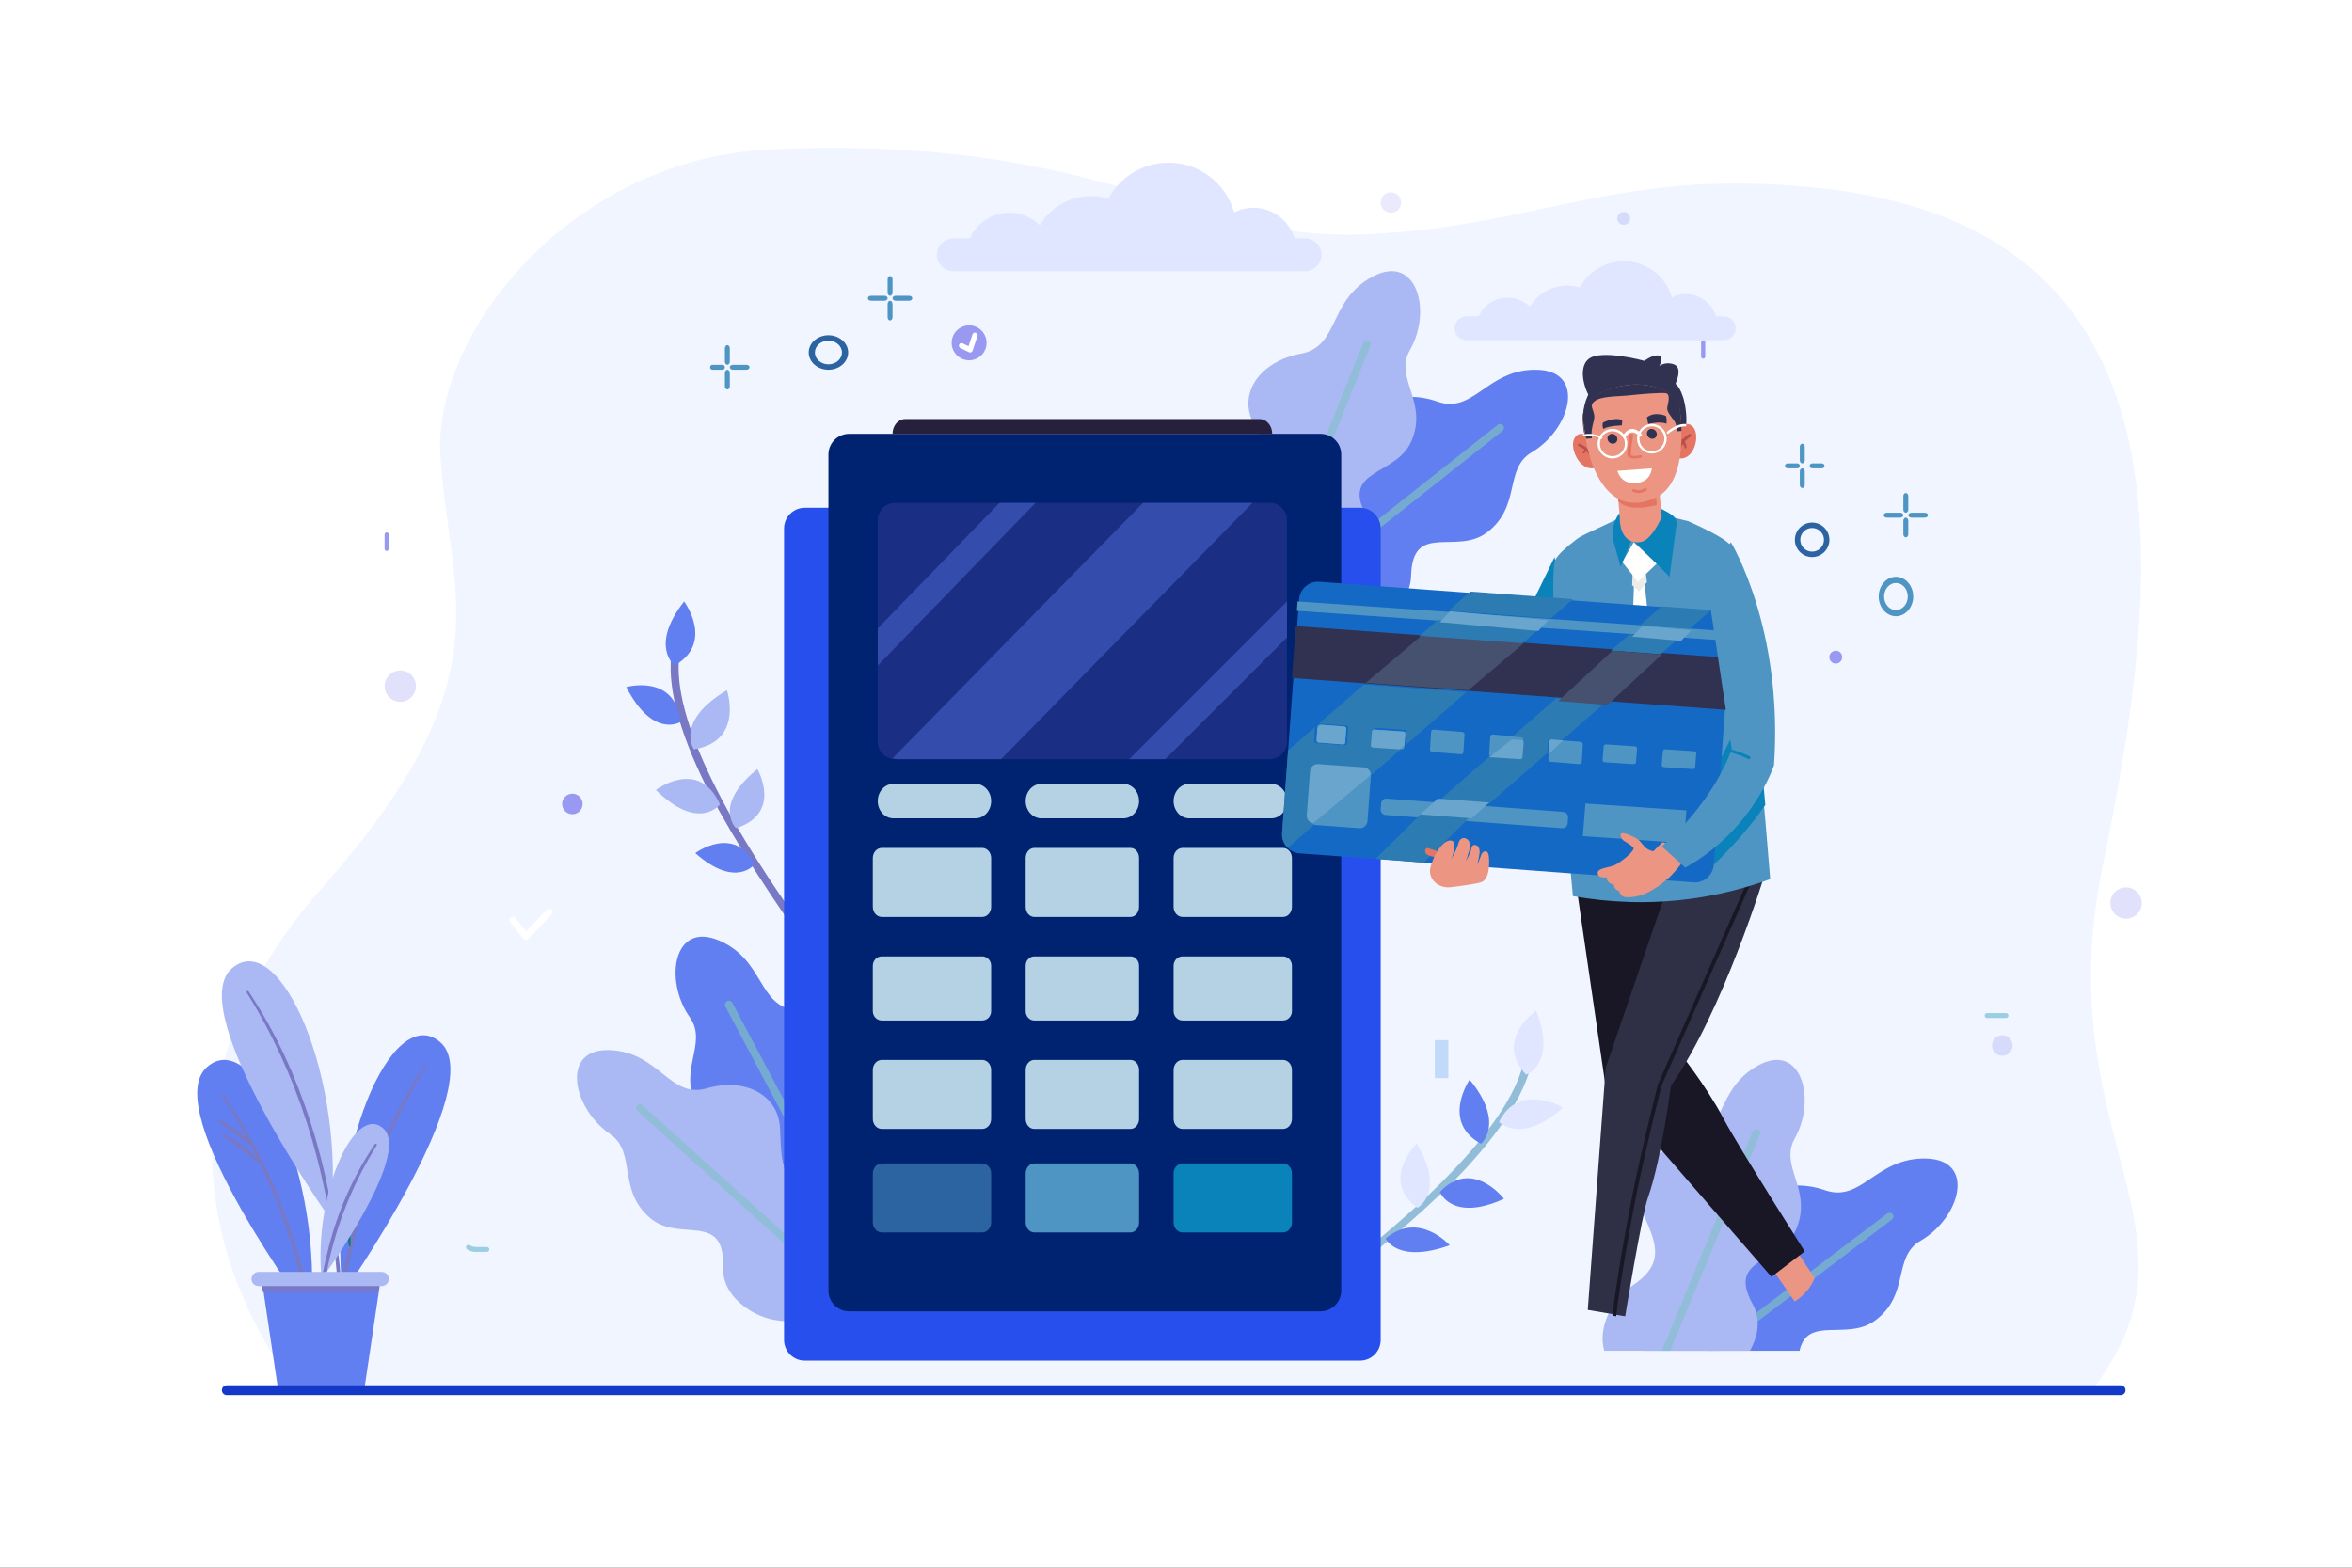 <svg width="477" height="318" viewBox="0 0 477 318" fill="none" xmlns="http://www.w3.org/2000/svg">
<rect x="0" y="0" width="477" height="318" fill="#333333" stroke="none"/>
<g clip-path="url(#clip0)">
<path d="M477 0H0V318H477V0Z" fill="white"/>
<path opacity="0.2" d="M60.043 281.443C60.043 281.443 18.392 232.903 65.316 180.077C103.132 137.465 91.061 121.025 89.312 92.309C87.836 68.007 115.388 32.067 156.645 30.274C224.252 27.335 241.062 49.061 276.957 47.522C312.853 45.983 329.084 33.403 370.774 38.364C448.143 47.554 437.687 120.878 426.436 175.682C415.186 230.486 449.04 249.204 424.662 281.481" fill="#B5D0FF"/>
<path d="M62.982 267.003C62.982 267.003 32.199 225.415 41.886 216.537C51.572 207.658 65.634 238.937 62.982 267.003Z" fill="#617FF1"/>
<path d="M45.038 222.343C50.541 230.785 54.949 239.891 58.159 249.443C59.558 253.598 60.751 257.808 61.739 262.074C62.661 266.081 63.266 270.138 64.099 274.158C64.111 274.203 64.139 274.242 64.177 274.268C64.216 274.293 64.263 274.304 64.309 274.298C64.355 274.292 64.397 274.269 64.428 274.234C64.458 274.199 64.475 274.153 64.474 274.107C63.838 265.642 61.485 257.018 58.75 249.004C55.601 239.45 51.115 230.391 45.426 222.095C45.261 221.866 44.879 222.095 45.038 222.324V222.343Z" fill="#7878C4"/>
<path d="M44.096 227.356C46.697 229.201 49.184 231.306 51.797 233.08C51.963 233.188 52.115 232.953 52.001 232.82C49.831 230.404 47.211 228.436 44.286 227.026C44.242 227 44.19 226.993 44.141 227.007C44.093 227.02 44.051 227.052 44.026 227.095C44 227.139 43.993 227.191 44.007 227.24C44.02 227.289 44.052 227.331 44.096 227.356Z" fill="#7878C4"/>
<path d="M45.121 230.356C47.722 232.201 50.209 234.299 52.823 236.08C52.988 236.195 53.141 235.959 53.026 235.819C50.848 233.403 48.219 231.434 45.286 230.026C45.242 230 45.19 229.993 45.141 230.007C45.093 230.02 45.051 230.052 45.026 230.096C45 230.139 44.993 230.191 45.007 230.24C45.02 230.289 45.052 230.331 45.096 230.356H45.121Z" fill="#7878C4"/>
<path d="M69.54 262.445C69.54 262.445 99.216 220.069 89.326 211.444C79.436 202.82 66.15 234.468 69.54 262.445Z" fill="#617FF1"/>
<path d="M86.024 216.08C80.177 225.118 75.714 234.979 72.783 245.336C70.296 253.865 68.299 263.017 68 271.927C68 272.137 68.343 272.194 68.375 271.978C69.011 267.761 69.456 263.526 70.22 259.328C71.05 254.762 72.111 250.24 73.4 245.781C76.388 235.421 80.765 225.513 86.412 216.328C86.565 216.08 86.183 215.864 86.024 216.105V216.08Z" fill="#7878C4"/>
<path d="M70.088 242.191C69.854 245.725 70.087 249.275 70.782 252.748C70.793 252.787 70.817 252.82 70.85 252.841C70.883 252.863 70.924 252.872 70.963 252.867C71.002 252.861 71.039 252.842 71.065 252.812C71.091 252.782 71.106 252.744 71.106 252.704C71.107 251.053 71.022 249.404 70.852 247.762C70.731 245.911 70.667 244.042 70.47 242.191C70.47 242.14 70.45 242.092 70.414 242.056C70.378 242.02 70.33 242 70.279 242C70.228 242 70.18 242.02 70.144 242.056C70.108 242.092 70.088 242.14 70.088 242.191Z" fill="#0E7C74"/>
<path d="M67.016 247.334C67.016 247.334 37.124 205.098 47.001 196.454C56.879 187.811 70.279 219.344 67.016 247.334Z" fill="#AAB9F4"/>
<path d="M50.035 201.327C60.396 217.92 66.158 236.892 68.123 256.29C68.517 260.182 68.689 264.081 68.982 267.986C68.99 268.031 69.014 268.072 69.049 268.102C69.085 268.131 69.13 268.148 69.176 268.148C69.222 268.148 69.267 268.131 69.302 268.102C69.338 268.072 69.362 268.031 69.37 267.986C69.548 260.487 68.594 252.849 67.322 245.478C65.717 235.866 62.996 226.474 59.213 217.494C56.781 211.775 53.837 206.287 50.417 201.098C50.264 200.862 49.883 201.098 50.035 201.327Z" fill="#7878C4"/>
<path d="M65.234 259.482C65.234 259.482 83.614 234.22 77.738 228.91C71.861 223.599 63.491 242.552 65.234 259.482Z" fill="#AAB9F4"/>
<path d="M76.023 232.069C71.503 238.775 68.238 246.247 66.388 254.12C64.957 259.933 63.78 266.324 64.035 272.341C64.043 272.386 64.067 272.427 64.102 272.457C64.138 272.487 64.183 272.503 64.229 272.503C64.275 272.503 64.32 272.487 64.355 272.457C64.391 272.427 64.415 272.386 64.423 272.341C65.16 266.267 65.593 260.257 67.075 254.31C68.994 246.532 72.146 239.112 76.411 232.33C76.564 232.082 76.182 231.866 76.023 232.101V232.069Z" fill="#7878C4"/>
<path d="M77.282 259L77.136 259.967L76.831 262.021L73.899 281.724H56.383L53.445 262.021L53.14 259.967L53 259H77.282Z" fill="#617FF1"/>
<path d="M76.996 260L76.691 262.054H53.305L53 260H76.996Z" fill="#7878C4"/>
<path d="M77.388 260.875H52.425C52.048 260.87 51.689 260.718 51.423 260.452C51.157 260.186 51.005 259.826 51 259.45C51 259.066 51.153 258.697 51.425 258.425C51.697 258.153 52.066 258 52.45 258H77.413C77.798 258 78.166 258.153 78.438 258.425C78.71 258.697 78.863 259.066 78.863 259.45C78.861 259.641 78.82 259.829 78.745 260.004C78.669 260.179 78.559 260.338 78.422 260.47C78.285 260.602 78.123 260.706 77.945 260.776C77.768 260.845 77.578 260.879 77.388 260.875Z" fill="#AAB9F4"/>
<path d="M46 282H430.068" stroke="#1438C7" stroke-width="2" stroke-linecap="round" stroke-linejoin="round"/>
<path d="M124 217.108C124.364 217.335 124.749 217.524 125.151 217.674C126.012 218.006 126.932 218.157 127.854 218.119C128.347 218.096 128.837 218.026 129.317 217.909C129.739 217.813 130.153 217.688 130.557 217.534C130.96 217.385 131.351 217.206 131.727 217C131.4 217.287 131.039 217.533 130.653 217.731C130.246 217.943 129.82 218.116 129.381 218.247C128.884 218.393 128.371 218.48 127.854 218.507C127.33 218.529 126.806 218.477 126.296 218.355C125.855 218.244 125.428 218.081 125.024 217.871C124.646 217.67 124.301 217.412 124 217.108Z" fill="#EAA18B"/>
<path d="M95 253C95.425 253.291 95.928 253.446 96.444 253.445H98.727" stroke="#9ACEE2" stroke-miterlimit="10" stroke-linecap="round"/>
<path d="M349 118H352.816" stroke="#9ACEE2" stroke-miterlimit="10" stroke-linecap="round"/>
<path d="M406.816 206H403" stroke="#9ACEE2" stroke-miterlimit="10" stroke-linecap="round"/>
<path opacity="0.5" d="M293.735 211H291V218.689H293.735V211Z" fill="#94C1F7"/>
<path d="M104 186.647L106.665 189.961L111.397 185" stroke="white" stroke-width="1.38" stroke-linecap="round" stroke-linejoin="round"/>
<path d="M191.055 255.083C191.146 255.778 191.029 256.484 190.718 257.113C190.408 257.741 189.918 258.263 189.311 258.613C188.704 258.963 188.006 259.125 187.307 259.078C186.608 259.031 185.938 258.779 185.383 258.351C184.827 257.924 184.411 257.341 184.186 256.678C183.962 256.014 183.94 255.298 184.122 254.621C184.304 253.945 184.683 253.337 185.211 252.876C185.739 252.415 186.391 252.12 187.086 252.03C187.547 251.97 188.016 252 188.465 252.121C188.914 252.242 189.335 252.45 189.704 252.733C190.073 253.017 190.382 253.37 190.614 253.774C190.845 254.177 190.995 254.622 191.055 255.083Z" fill="#9999F1"/>
<path d="M186 255.571L187.558 256.735L189.085 254" stroke="white" stroke-width="1.06" stroke-linecap="round" stroke-linejoin="round"/>
<path d="M199.907 68.437C200.127 69.103 200.143 69.82 199.955 70.495C199.767 71.171 199.382 71.776 198.849 72.233C198.317 72.689 197.661 72.978 196.964 73.061C196.268 73.145 195.562 73.02 194.937 72.702C194.311 72.384 193.794 71.887 193.452 71.275C193.109 70.663 192.956 69.963 193.011 69.263C193.067 68.564 193.329 67.897 193.764 67.347C194.199 66.796 194.788 66.388 195.455 66.172C196.346 65.884 197.315 65.96 198.15 66.384C198.984 66.809 199.616 67.547 199.907 68.437Z" fill="#9999F1"/>
<path d="M195 70.118L196.743 70.97L197.728 68" stroke="white" stroke-width="1.06" stroke-linecap="round" stroke-linejoin="round"/>
<path d="M373.607 133.272C373.614 133.532 373.542 133.787 373.403 134.005C373.264 134.224 373.062 134.396 372.825 134.499C372.587 134.603 372.324 134.633 372.069 134.587C371.814 134.54 371.579 134.418 371.393 134.237C371.208 134.056 371.08 133.824 371.027 133.57C370.975 133.317 370.998 133.053 371.096 132.813C371.194 132.573 371.361 132.367 371.576 132.223C371.791 132.078 372.044 132 372.303 132C372.473 131.996 372.642 132.026 372.8 132.088C372.958 132.15 373.102 132.243 373.223 132.362C373.345 132.48 373.442 132.622 373.507 132.778C373.573 132.935 373.607 133.103 373.607 133.272Z" fill="#9999F1"/>
<path opacity="0.3" d="M330.607 44.272C330.614 44.533 330.542 44.789 330.401 45.008C330.26 45.228 330.057 45.4 329.817 45.502C329.578 45.605 329.313 45.633 329.057 45.584C328.801 45.535 328.566 45.41 328.382 45.226C328.198 45.041 328.073 44.806 328.024 44.55C327.974 44.295 328.003 44.03 328.105 43.79C328.208 43.551 328.38 43.348 328.599 43.207C328.818 43.066 329.075 42.994 329.335 43C329.673 43 329.996 43.134 330.235 43.373C330.473 43.611 330.607 43.935 330.607 44.272Z" fill="#9999F1"/>
<path d="M118.159 163.08C118.159 163.491 118.037 163.893 117.809 164.235C117.58 164.577 117.256 164.844 116.876 165.001C116.496 165.159 116.077 165.2 115.674 165.119C115.271 165.039 114.9 164.841 114.609 164.55C114.318 164.259 114.12 163.889 114.04 163.485C113.96 163.082 114.001 162.664 114.158 162.284C114.316 161.904 114.582 161.579 114.924 161.351C115.266 161.122 115.668 161 116.08 161C116.353 160.999 116.624 161.052 116.877 161.157C117.129 161.261 117.359 161.414 117.552 161.607C117.745 161.801 117.899 162.03 118.003 162.283C118.107 162.536 118.16 162.806 118.159 163.08Z" fill="#9999F1"/>
<path opacity="0.3" d="M434.36 183.18C434.36 183.809 434.174 184.424 433.824 184.947C433.475 185.47 432.978 185.877 432.397 186.118C431.816 186.359 431.176 186.422 430.56 186.299C429.943 186.176 429.376 185.873 428.931 185.429C428.487 184.984 428.184 184.417 428.061 183.8C427.938 183.184 428.001 182.544 428.242 181.963C428.483 181.382 428.89 180.885 429.413 180.536C429.936 180.187 430.551 180 431.18 180C432.023 180 432.832 180.335 433.429 180.931C434.025 181.528 434.36 182.337 434.36 183.18Z" fill="#9999F1"/>
<path opacity="0.3" d="M84.36 139.18C84.36 139.809 84.174 140.424 83.824 140.947C83.475 141.47 82.978 141.877 82.397 142.118C81.816 142.359 81.177 142.422 80.56 142.299C79.943 142.176 79.376 141.873 78.931 141.429C78.487 140.984 78.184 140.417 78.061 139.8C77.938 139.184 78.001 138.544 78.242 137.963C78.483 137.382 78.89 136.885 79.413 136.536C79.936 136.187 80.551 136 81.18 136C82.023 136 82.832 136.335 83.429 136.931C84.025 137.528 84.36 138.337 84.36 139.18Z" fill="#9999F1"/>
<path opacity="0.3" d="M408.159 212.073C408.161 212.485 408.04 212.888 407.812 213.231C407.584 213.573 407.26 213.841 406.88 213.999C406.5 214.158 406.082 214.2 405.678 214.12C405.274 214.041 404.903 213.843 404.611 213.553C404.32 213.262 404.121 212.891 404.04 212.488C403.96 212.084 404 211.666 404.158 211.285C404.315 210.905 404.581 210.58 404.924 210.351C405.266 210.122 405.668 210 406.08 210C406.353 209.999 406.623 210.052 406.875 210.156C407.127 210.26 407.357 210.412 407.55 210.605C407.743 210.798 407.896 211.026 408.001 211.278C408.106 211.53 408.159 211.801 408.159 212.073Z" fill="#9999F1"/>
<path opacity="0.3" d="M245.159 51.048C245.166 51.461 245.049 51.867 244.823 52.213C244.598 52.56 244.275 52.831 243.895 52.993C243.515 53.155 243.095 53.2 242.689 53.122C242.283 53.045 241.91 52.848 241.616 52.557C241.322 52.266 241.122 51.895 241.041 51.489C240.959 51.084 241 50.664 241.159 50.282C241.317 49.901 241.586 49.575 241.93 49.347C242.274 49.118 242.679 48.998 243.092 49C243.636 49.003 244.157 49.219 244.543 49.602C244.93 49.985 245.151 50.504 245.159 51.048Z" fill="#9999F1"/>
<path opacity="0.2" d="M284.159 41.073C284.161 41.485 284.04 41.888 283.812 42.23C283.584 42.573 283.26 42.841 282.88 42.999C282.5 43.158 282.082 43.2 281.678 43.12C281.274 43.041 280.903 42.843 280.611 42.553C280.32 42.262 280.121 41.891 280.04 41.488C279.96 41.084 280 40.666 280.158 40.285C280.315 39.905 280.581 39.58 280.924 39.351C281.266 39.122 281.668 39 282.08 39C282.353 38.999 282.623 39.052 282.875 39.156C283.127 39.26 283.357 39.412 283.55 39.605C283.743 39.798 283.896 40.026 284.001 40.279C284.106 40.53 284.159 40.801 284.159 41.073Z" fill="#9999F1"/>
<path d="M78.42 111.759C78.309 111.759 78.204 111.715 78.125 111.638C78.047 111.561 78.002 111.456 78 111.345V108.413C78.002 108.303 78.047 108.198 78.125 108.121C78.204 108.043 78.309 108 78.42 108C78.474 108 78.528 108.011 78.578 108.031C78.628 108.052 78.674 108.083 78.712 108.121C78.751 108.159 78.781 108.205 78.802 108.255C78.823 108.305 78.833 108.359 78.833 108.413V111.345C78.833 111.4 78.823 111.453 78.802 111.504C78.781 111.554 78.751 111.599 78.712 111.638C78.674 111.676 78.628 111.707 78.578 111.727C78.528 111.748 78.474 111.759 78.42 111.759Z" fill="#9999F1"/>
<path d="M345.42 72.759C345.309 72.759 345.204 72.715 345.125 72.638C345.047 72.561 345.002 72.456 345 72.345V69.413C345.002 69.303 345.047 69.198 345.125 69.121C345.204 69.043 345.309 69 345.42 69C345.529 69 345.635 69.044 345.712 69.121C345.79 69.199 345.833 69.304 345.833 69.413V72.345C345.833 72.455 345.79 72.56 345.712 72.638C345.635 72.715 345.529 72.759 345.42 72.759Z" fill="#9999F1"/>
<mask id="mask0" mask-type="alpha" maskUnits="userSpaceOnUse" x="91" y="-6" width="324" height="324">
<path d="M91 -6H414.961V318H91V-6Z" fill="white"/>
</mask>
<g mask="url(#mask0)">
<path fill-rule="evenodd" clip-rule="evenodd" d="M268.011 51.685C268.011 52.595 267.638 53.425 267.029 54.025C266.429 54.629 265.594 55 264.678 55H193.344C191.511 55 190.011 53.508 190.011 51.685C190.011 50.774 190.384 49.945 190.992 49.344C191.592 48.74 192.428 48.37 193.344 48.37H196.715C198.047 45.295 201.122 43.146 204.702 43.146C207.111 43.146 209.289 44.121 210.868 45.692C212.969 42.151 216.845 39.773 221.282 39.773C222.502 39.773 223.676 39.956 224.785 40.289C227.105 35.953 231.693 33 236.981 33C243.332 33 248.675 37.261 250.287 43.058C251.457 42.477 252.777 42.144 254.178 42.144C258.139 42.144 261.479 44.771 262.53 48.37H264.678C266.51 48.37 268.011 49.861 268.011 51.685Z" fill="#E0E6FF"/>
<path fill-rule="evenodd" clip-rule="evenodd" d="M352.011 66.589C352.011 67.251 351.738 67.855 351.294 68.291C350.855 68.731 350.245 69 349.575 69H297.447C296.107 69 295.011 67.916 295.011 66.589C295.011 65.927 295.284 65.324 295.728 64.887C296.167 64.448 296.777 64.178 297.447 64.178H299.91C300.883 61.941 303.131 60.379 305.747 60.379C307.507 60.379 309.099 61.088 310.252 62.231C311.788 59.656 314.62 57.926 317.863 57.926C318.754 57.926 319.612 58.06 320.423 58.301C322.118 55.148 325.471 53 329.336 53C333.977 53 337.881 56.098 339.059 60.315C339.914 59.892 340.878 59.65 341.902 59.65C344.796 59.65 347.238 61.56 348.006 64.178H349.575C350.914 64.178 352.011 65.262 352.011 66.589Z" fill="#E0E6FF"/>
<path fill-rule="evenodd" clip-rule="evenodd" d="M384.511 123.745C385.836 123.745 386.913 122.514 386.913 121C386.913 119.486 385.836 118.255 384.511 118.255C383.186 118.255 382.109 119.486 382.109 121C382.109 122.514 383.186 123.745 384.511 123.745ZM384.511 117C386.441 117 388.011 118.795 388.011 121C388.011 123.205 386.441 125 384.511 125C382.582 125 381.011 123.205 381.011 121C381.011 118.795 382.582 117 384.511 117Z" fill="#4F95C4"/>
<path fill-rule="evenodd" clip-rule="evenodd" d="M367.511 111.902C368.835 111.902 369.913 110.824 369.913 109.5C369.913 108.175 368.835 107.098 367.511 107.098C366.187 107.098 365.109 108.175 365.109 109.5C365.109 110.824 366.187 111.902 367.511 111.902ZM367.511 106C369.441 106 371.011 107.57 371.011 109.5C371.011 111.43 369.441 113 367.511 113C365.581 113 364.011 111.43 364.011 109.5C364.011 107.57 365.581 106 367.511 106Z" fill="#2C64A1"/>
<path fill-rule="evenodd" clip-rule="evenodd" d="M365.511 95C365.787 95 366.011 95.28 366.011 95.624V98.376C366.011 98.72 365.787 99 365.511 99C365.235 99 365.011 98.72 365.011 98.376V95.624C365.011 95.28 365.235 95 365.511 95Z" fill="#4F95C4"/>
<path fill-rule="evenodd" clip-rule="evenodd" d="M365.511 90C365.787 90 366.011 90.28 366.011 90.624V93.376C366.011 93.72 365.787 94 365.511 94C365.235 94 365.011 93.72 365.011 93.376V90.624C365.011 90.28 365.235 90 365.511 90Z" fill="#4F95C4"/>
<path fill-rule="evenodd" clip-rule="evenodd" d="M362.514 94H364.508C364.785 94 365.011 94.224 365.011 94.5C365.011 94.776 364.785 95 364.508 95H362.514C362.236 95 362.011 94.776 362.011 94.5C362.011 94.224 362.236 94 362.514 94Z" fill="#4F95C4"/>
<path fill-rule="evenodd" clip-rule="evenodd" d="M367.514 94H369.507C369.785 94 370.011 94.224 370.011 94.5C370.011 94.776 369.785 95 369.507 95H367.514C367.236 95 367.011 94.776 367.011 94.5C367.011 94.224 367.236 94 367.514 94Z" fill="#4F95C4"/>
<path fill-rule="evenodd" clip-rule="evenodd" d="M386.51 105C386.787 105 387.011 105.28 387.011 105.624V108.376C387.011 108.721 386.787 109 386.51 109C386.234 109 386.011 108.721 386.011 108.376V105.624C386.011 105.28 386.234 105 386.51 105Z" fill="#4F95C4"/>
<path fill-rule="evenodd" clip-rule="evenodd" d="M386.51 100C386.787 100 387.011 100.28 387.011 100.624V103.376C387.011 103.72 386.787 104 386.51 104C386.234 104 386.011 103.72 386.011 103.376V100.624C386.011 100.28 386.234 100 386.51 100Z" fill="#4F95C4"/>
<path fill-rule="evenodd" clip-rule="evenodd" d="M382.681 104H385.34C385.711 104 386.011 104.223 386.011 104.5C386.011 104.776 385.711 105 385.34 105H382.681C382.311 105 382.011 104.776 382.011 104.5C382.011 104.223 382.311 104 382.681 104Z" fill="#4F95C4"/>
<path fill-rule="evenodd" clip-rule="evenodd" d="M387.682 104H390.34C390.711 104 391.011 104.223 391.011 104.5C391.011 104.776 390.711 105 390.34 105H387.682C387.311 105 387.011 104.776 387.011 104.5C387.011 104.223 387.311 104 387.682 104Z" fill="#4F95C4"/>
<path fill-rule="evenodd" clip-rule="evenodd" d="M168.011 73.902C169.524 73.902 170.755 72.824 170.755 71.5C170.755 70.175 169.524 69.098 168.011 69.098C166.497 69.098 165.265 70.175 165.265 71.5C165.265 72.824 166.497 73.902 168.011 73.902ZM168.011 75C165.805 75 164.011 73.43 164.011 71.5C164.011 69.57 165.805 68 168.011 68C170.216 68 172.011 69.57 172.011 71.5C172.011 73.43 170.216 75 168.011 75Z" fill="#2C64A1"/>
<path fill-rule="evenodd" clip-rule="evenodd" d="M180.011 60.5C180.011 60.224 179.731 60 179.387 60H176.635C176.29 60 176.011 60.224 176.011 60.5C176.011 60.776 176.29 61 176.635 61H179.387C179.731 61 180.011 60.776 180.011 60.5Z" fill="#4F95C4"/>
<path fill-rule="evenodd" clip-rule="evenodd" d="M185.011 60.5C185.011 60.224 184.731 60 184.386 60H181.635C181.29 60 181.011 60.224 181.011 60.5C181.011 60.776 181.29 61 181.635 61H184.386C184.731 61 185.011 60.776 185.011 60.5Z" fill="#4F95C4"/>
<path fill-rule="evenodd" clip-rule="evenodd" d="M181.011 64.329V61.671C181.011 61.301 180.787 61 180.511 61C180.235 61 180.011 61.301 180.011 61.671V64.329C180.011 64.7 180.235 65 180.511 65C180.787 65 181.011 64.7 181.011 64.329Z" fill="#4F95C4"/>
<path fill-rule="evenodd" clip-rule="evenodd" d="M181.011 59.329V56.671C181.011 56.301 180.787 56 180.511 56C180.235 56 180.011 56.301 180.011 56.671V59.329C180.011 59.699 180.235 60 180.511 60C180.787 60 181.011 59.699 181.011 59.329Z" fill="#4F95C4"/>
<path fill-rule="evenodd" clip-rule="evenodd" d="M147.011 74.5C147.011 74.224 146.802 74 146.543 74H144.479C144.22 74 144.011 74.224 144.011 74.5C144.011 74.776 144.22 75 144.479 75H146.543C146.802 75 147.011 74.776 147.011 74.5Z" fill="#4F95C4"/>
<path fill-rule="evenodd" clip-rule="evenodd" d="M152.011 74.5C152.011 74.224 151.731 74 151.386 74H148.634C148.29 74 148.011 74.224 148.011 74.5C148.011 74.776 148.29 75 148.634 75H151.386C151.731 75 152.011 74.776 152.011 74.5Z" fill="#4F95C4"/>
<path fill-rule="evenodd" clip-rule="evenodd" d="M148.011 78.329V75.671C148.011 75.301 147.787 75 147.51 75C147.235 75 147.011 75.301 147.011 75.671V78.329C147.011 78.7 147.235 79 147.51 79C147.787 79 148.011 78.7 148.011 78.329Z" fill="#4F95C4"/>
<path fill-rule="evenodd" clip-rule="evenodd" d="M148.011 73.329V70.671C148.011 70.301 147.787 70 147.51 70C147.235 70 147.011 70.301 147.011 70.671V73.329C147.011 73.699 147.235 74 147.51 74C147.787 74 148.011 73.699 148.011 73.329Z" fill="#4F95C4"/>
<path fill-rule="evenodd" clip-rule="evenodd" d="M268.717 262C279.79 253.516 290.852 244.006 297.428 236.854C306.02 227.512 310.59 219.433 311.009 212.843C311.037 212.405 310.701 212.029 310.26 212.002C309.818 211.974 309.438 212.306 309.41 212.743C308.678 224.264 294.024 241.044 267.011 261.311L268.717 262Z" fill="#92BDD8"/>
<path fill-rule="evenodd" clip-rule="evenodd" d="M304.011 227.601C304.011 227.601 308.483 232.22 317.011 224.674C317.011 224.674 307.983 219.389 304.011 227.601Z" fill="#E0E6FF"/>
<path fill-rule="evenodd" clip-rule="evenodd" d="M300.361 232C300.361 232 305.316 227.865 298.052 219C298.052 219 292.177 227.59 300.361 232Z" fill="#617FF1"/>
<path fill-rule="evenodd" clip-rule="evenodd" d="M309.503 218C309.503 218 315.775 215.847 311.546 205C311.546 205 302.883 211.012 309.503 218Z" fill="#E0E6FF"/>
<path fill-rule="evenodd" clip-rule="evenodd" d="M292.011 241.788C292.011 241.788 294.46 247.974 305.011 243.177C305.011 243.177 298.614 234.788 292.011 241.788Z" fill="#617FF1"/>
<path fill-rule="evenodd" clip-rule="evenodd" d="M287.462 245C287.462 245 293.289 241.88 287.322 232C287.322 232 279.779 239.268 287.462 245Z" fill="#E0E6FF"/>
<path fill-rule="evenodd" clip-rule="evenodd" d="M281.011 251.231C281.011 251.231 283.35 256.417 294.011 252.594C294.011 252.594 287.758 245.512 281.011 251.231Z" fill="#617FF1"/>
<path fill-rule="evenodd" clip-rule="evenodd" d="M162.154 190C154.103 178.622 146.38 166.271 142.25 157.502C136.855 146.048 134.944 136.997 136.574 130.6C136.682 130.176 137.121 129.918 137.555 130.024C137.988 130.129 138.253 130.559 138.145 130.983C135.297 142.164 144.238 162.505 164.011 189.854L162.154 190Z" fill="#7878C4"/>
<path fill-rule="evenodd" clip-rule="evenodd" d="M138.011 146.446C138.011 146.446 132.447 149.943 127.011 139.367C127.011 139.367 136.964 136.566 138.011 146.446Z" fill="#617FF1"/>
<path fill-rule="evenodd" clip-rule="evenodd" d="M140.737 152C140.737 152 136.76 146.325 147.424 140C147.424 140 150.946 150.345 140.737 152Z" fill="#AAB9F4"/>
<path fill-rule="evenodd" clip-rule="evenodd" d="M136.818 135C136.818 135 131.675 131.06 138.741 122C138.741 122 144.956 130.335 136.818 135Z" fill="#617FF1"/>
<path fill-rule="evenodd" clip-rule="evenodd" d="M146.011 163.17C146.011 163.17 141.77 168.83 133.011 160.243C133.011 160.243 141.737 153.604 146.011 163.17Z" fill="#AAB9F4"/>
<path fill-rule="evenodd" clip-rule="evenodd" d="M149.279 168C149.279 168 144.465 163.425 153.594 156C153.594 156 158.791 164.914 149.279 168Z" fill="#AAB9F4"/>
<path fill-rule="evenodd" clip-rule="evenodd" d="M153.011 175.344C153.011 175.344 149.201 180.307 141.011 173.051C141.011 173.051 148.93 167.161 153.011 175.344Z" fill="#617FF1"/>
<path fill-rule="evenodd" clip-rule="evenodd" d="M311.707 75.004C307.223 74.901 304.204 76.682 301.581 78.463C298.305 80.689 295.649 82.915 291.535 81.464C284.128 78.853 276.942 81.723 276.229 88.632C275.516 95.543 275.378 100.669 266.996 101.216C258.615 101.763 251.872 109.969 256.54 115.589C257.701 116.989 258.961 118.502 260.198 119.984C260.537 120.389 260.873 120.792 261.204 121.189C261.28 121.282 261.356 121.375 261.434 121.465C266.409 127.427 275.105 128.802 281.541 124.465C284.146 122.71 286.091 120.231 286.181 116.736C286.466 105.793 295.337 112.638 301.498 108.055C308.596 102.778 304.956 95.106 310.634 91.753C318.532 87.088 321.793 75.237 311.707 75.004Z" fill="#617FF1"/>
<path fill-rule="evenodd" clip-rule="evenodd" d="M303.742 86.169L260.011 120.785C260.35 121.193 260.686 121.6 261.018 122L304.71 87.415C305.05 87.145 305.111 86.647 304.844 86.303C304.577 85.96 304.083 85.899 303.742 86.169Z" fill="#75ABD1"/>
<path fill-rule="evenodd" clip-rule="evenodd" d="M278.329 56.128C269.325 60.962 271.714 70.281 263.854 71.738C255.997 73.195 251.131 79.244 254.029 85.528C256.929 91.812 259.422 96.278 252.318 100.931C245.213 105.583 243.46 115.989 250.442 118.48C252.179 119.102 254.061 119.771 255.907 120.425C256.412 120.603 256.914 120.782 257.409 120.957C257.523 120.998 257.638 121.039 257.752 121.079C265.177 123.709 273.54 120.548 276.996 113.616C278.395 110.81 278.844 107.712 277.139 104.669C271.805 95.138 283.115 96.583 286.203 89.576C289.763 81.506 282.64 76.741 285.932 71.03C290.509 63.087 287.333 51.293 278.329 56.128Z" fill="#AAB9F4"/>
<path fill-rule="evenodd" clip-rule="evenodd" d="M276.506 69.487L256.011 120.471C256.504 120.648 256.995 120.825 257.479 121L277.955 70.062C278.115 69.665 277.92 69.214 277.52 69.055C277.12 68.897 276.666 69.09 276.506 69.487Z" fill="#92BDD8"/>
<path fill-rule="evenodd" clip-rule="evenodd" d="M145.806 190.768C155.075 194.698 153.69 204.222 161.501 204.899C169.31 205.575 174.667 211.125 172.479 217.673C170.289 224.222 168.311 228.92 175.708 232.858C183.107 236.793 185.87 246.992 179.316 250.163C177.685 250.955 175.918 251.807 174.184 252.641C173.71 252.869 173.239 253.096 172.775 253.319C172.667 253.372 172.559 253.424 172.452 253.475C165.479 256.83 157.005 254.504 152.932 247.935C151.283 245.276 150.532 242.234 151.886 239.033C156.12 229.007 145.24 231.562 141.519 224.884C137.231 217.192 143.692 211.739 139.904 206.372C134.637 198.907 136.537 186.837 145.806 190.768Z" fill="#617FF1"/>
<path fill-rule="evenodd" clip-rule="evenodd" d="M148.535 203.427L175.011 253.31C174.522 253.542 174.035 253.772 173.555 254L147.103 204.162C146.896 203.774 147.049 203.293 147.445 203.09C147.84 202.887 148.328 203.038 148.535 203.427Z" fill="#75ABD1"/>
<path fill-rule="evenodd" clip-rule="evenodd" d="M123.631 213.008C133.699 213.379 135.821 222.961 143.36 220.763C150.898 218.564 157.892 221.903 158.196 228.942C158.498 235.982 158.334 241.18 166.658 242.24C174.98 243.297 181.218 252.012 176.233 257.423C174.993 258.77 173.648 260.227 172.327 261.653C171.966 262.042 171.607 262.431 171.253 262.812C171.172 262.902 171.09 262.991 171.008 263.079C165.696 268.815 156.947 269.684 150.786 264.906C148.292 262.971 146.5 260.344 146.617 256.801C146.978 245.702 137.73 252.1 131.859 247.089C125.095 241.318 129.176 233.768 123.713 230.032C116.115 224.833 113.563 212.637 123.631 213.008Z" fill="#AAB9F4"/>
<path fill-rule="evenodd" clip-rule="evenodd" d="M130.317 224.201L172.011 261.833C171.648 262.225 171.287 262.616 170.932 263L129.276 225.402C128.951 225.109 128.92 224.602 129.208 224.271C129.495 223.939 129.992 223.907 130.317 224.201Z" fill="#92BDD8"/>
<path fill-rule="evenodd" clip-rule="evenodd" d="M364.958 274C366.567 266.777 374.541 272.041 380.235 267.893C387.446 262.642 383.748 255.006 389.517 251.67C397.54 247.029 400.854 235.236 390.607 235.004C380.361 234.773 377.639 244.031 370.114 241.432C362.59 238.834 355.289 241.69 354.565 248.564C353.841 255.442 353.7 260.542 345.186 261.087C337.354 261.586 330.93 268.536 333.643 274H364.958Z" fill="#617FF1"/>
<path fill-rule="evenodd" clip-rule="evenodd" d="M348.577 274L383.707 247.369C384.051 247.108 384.112 246.626 383.842 246.293C383.573 245.961 383.074 245.902 382.73 246.163L346.011 274H348.577Z" fill="#75ABD1"/>
<path fill-rule="evenodd" clip-rule="evenodd" d="M354.904 274C355.027 273.778 355.146 273.552 355.259 273.322C356.625 270.53 357.062 267.447 355.398 264.42C350.191 254.938 361.231 256.375 364.246 249.403C367.721 241.374 360.768 236.632 363.981 230.95C368.449 223.046 365.349 211.311 356.56 216.122C347.77 220.933 350.101 230.205 342.428 231.655C334.758 233.104 330.008 239.124 332.837 245.374C335.667 251.627 338.101 256.072 331.166 260.701C326.377 263.897 324.081 269.821 325.361 274H354.904Z" fill="#AAB9F4"/>
<path fill-rule="evenodd" clip-rule="evenodd" d="M338.731 274L356.953 230.054C357.117 229.659 356.918 229.212 356.509 229.055C356.099 228.898 355.635 229.089 355.471 229.483L337.011 274H338.731Z" fill="#92BDD8"/>
<path fill-rule="evenodd" clip-rule="evenodd" d="M275.816 276H163.206C160.889 276 159.011 274.119 159.011 271.799V107.201C159.011 104.881 160.889 103 163.206 103H275.816C278.133 103 280.011 104.881 280.011 107.201V271.799C280.011 274.119 278.133 276 275.816 276Z" fill="#274FED"/>
<path fill-rule="evenodd" clip-rule="evenodd" d="M267.803 266H172.218C169.895 266 168.011 264.118 168.011 261.795V92.205C168.011 89.883 169.895 88 172.218 88H267.803C270.126 88 272.011 89.883 272.011 92.205V261.796C272.011 264.118 270.126 266 267.803 266Z" fill="#002371"/>
<path fill-rule="evenodd" clip-rule="evenodd" d="M181.011 88H258.011C258.011 86.343 256.865 85 255.451 85H183.57C182.157 85 181.011 86.343 181.011 88Z" fill="#26203D"/>
<path fill-rule="evenodd" clip-rule="evenodd" d="M261.011 105.559V150.439C261.011 152.405 259.438 154 257.498 154H181.523C181.139 154 180.771 153.939 180.425 153.823C179.022 153.355 178.011 152.015 178.011 150.439V105.559C178.011 103.595 179.583 102 181.523 102H257.498C259.438 102 261.011 103.595 261.011 105.559Z" fill="#1A2F84"/>
<path fill-rule="evenodd" clip-rule="evenodd" d="M203.027 154H182.103C181.721 154 181.355 153.939 181.011 153.823L231.822 102H254.011L203.027 154Z" fill="#617FF1" fill-opacity="0.37"/>
<path fill-rule="evenodd" clip-rule="evenodd" d="M178.011 135V127.473L202.71 102H210.011L178.011 135Z" fill="#617FF1" fill-opacity="0.37"/>
<path fill-rule="evenodd" clip-rule="evenodd" d="M236.323 154H229.011L261.011 122V129.312L236.323 154Z" fill="#617FF1" fill-opacity="0.37"/>
<path fill-rule="evenodd" clip-rule="evenodd" d="M197.828 166H181.194C179.436 166 178.011 164.433 178.011 162.5C178.011 160.567 179.436 159 181.194 159H197.828C199.585 159 201.011 160.567 201.011 162.5C201.011 164.433 199.585 166 197.828 166Z" fill="#B4D2E4"/>
<path fill-rule="evenodd" clip-rule="evenodd" d="M227.828 166H211.194C209.436 166 208.011 164.433 208.011 162.5C208.011 160.567 209.436 159 211.194 159H227.828C229.585 159 231.011 160.567 231.011 162.5C231.011 164.433 229.585 166 227.828 166Z" fill="#B4D2E4"/>
<path fill-rule="evenodd" clip-rule="evenodd" d="M257.827 166H241.194C239.435 166 238.011 164.433 238.011 162.5C238.011 160.567 239.435 159 241.194 159H257.827C259.585 159 261.011 160.567 261.011 162.5C261.011 164.433 259.585 166 257.827 166Z" fill="#B4D2E4"/>
<path fill-rule="evenodd" clip-rule="evenodd" d="M199.192 186H178.829C177.825 186 177.011 185.086 177.011 183.961V174.039C177.011 172.913 177.825 172 178.829 172H199.192C200.196 172 201.011 172.913 201.011 174.039V183.961C201.011 185.086 200.196 186 199.192 186Z" fill="#B4D2E4"/>
<path fill-rule="evenodd" clip-rule="evenodd" d="M229.268 186H209.754C208.791 186 208.011 185.086 208.011 183.961V174.039C208.011 172.913 208.791 172 209.754 172H229.268C230.23 172 231.011 172.913 231.011 174.039V183.961C231.011 185.086 230.23 186 229.268 186Z" fill="#B4D2E4"/>
<path fill-rule="evenodd" clip-rule="evenodd" d="M260.192 186H239.83C238.825 186 238.011 185.086 238.011 183.961V174.039C238.011 172.913 238.825 172 239.83 172H260.192C261.196 172 262.011 172.913 262.011 174.039V183.961C262.011 185.086 261.196 186 260.192 186Z" fill="#B4D2E4"/>
<path fill-rule="evenodd" clip-rule="evenodd" d="M199.192 207H178.829C177.825 207 177.011 206.153 177.011 205.107V195.892C177.011 194.847 177.825 194 178.829 194H199.192C200.196 194 201.011 194.847 201.011 195.892V205.107C201.011 206.153 200.196 207 199.192 207Z" fill="#B4D2E4"/>
<path fill-rule="evenodd" clip-rule="evenodd" d="M229.268 207H209.754C208.791 207 208.011 206.153 208.011 205.107V195.892C208.011 194.847 208.791 194 209.754 194H229.268C230.23 194 231.011 194.847 231.011 195.892V205.107C231.011 206.153 230.23 207 229.268 207Z" fill="#B4D2E4"/>
<path fill-rule="evenodd" clip-rule="evenodd" d="M260.192 207H239.83C238.825 207 238.011 206.153 238.011 205.107V195.892C238.011 194.847 238.825 194 239.83 194H260.192C261.196 194 262.011 194.847 262.011 195.892V205.107C262.011 206.153 261.196 207 260.192 207Z" fill="#B4D2E4"/>
<path fill-rule="evenodd" clip-rule="evenodd" d="M199.192 229H178.829C177.825 229 177.011 228.088 177.011 226.962V217.038C177.011 215.912 177.825 215 178.829 215H199.192C200.196 215 201.011 215.912 201.011 217.038V226.962C201.011 228.088 200.196 229 199.192 229Z" fill="#B4D2E4"/>
<path fill-rule="evenodd" clip-rule="evenodd" d="M229.268 229H209.754C208.791 229 208.011 228.088 208.011 226.962V217.038C208.011 215.912 208.791 215 209.754 215H229.268C230.23 215 231.011 215.912 231.011 217.038V226.962C231.011 228.088 230.23 229 229.268 229Z" fill="#B4D2E4"/>
<path fill-rule="evenodd" clip-rule="evenodd" d="M260.192 229H239.83C238.825 229 238.011 228.088 238.011 226.962V217.038C238.011 215.912 238.825 215 239.83 215H260.192C261.196 215 262.011 215.912 262.011 217.038V226.962C262.011 228.088 261.196 229 260.192 229Z" fill="#B4D2E4"/>
<path fill-rule="evenodd" clip-rule="evenodd" d="M199.192 250H178.829C177.825 250 177.011 249.087 177.011 247.962V238.038C177.011 236.913 177.825 236 178.829 236H199.192C200.196 236 201.011 236.913 201.011 238.038V247.962C201.011 249.087 200.196 250 199.192 250Z" fill="#2C64A1"/>
<path fill-rule="evenodd" clip-rule="evenodd" d="M229.268 250H209.754C208.791 250 208.011 249.087 208.011 247.962V238.038C208.011 236.913 208.791 236 209.754 236H229.268C230.23 236 231.011 236.913 231.011 238.038V247.962C231.011 249.087 230.23 250 229.268 250Z" fill="#4F95C4"/>
<path fill-rule="evenodd" clip-rule="evenodd" d="M260.192 250H239.83C238.825 250 238.011 249.087 238.011 247.962V238.038C238.011 236.913 238.825 236 239.83 236H260.192C261.196 236 262.011 236.913 262.011 238.038V247.962C262.011 249.087 261.196 250 260.192 250Z" fill="#0A83BA"/>
<path fill-rule="evenodd" clip-rule="evenodd" d="M363.869 253L368.011 259.245C368.011 259.245 367.175 261.968 363.971 264L359.011 256.81L363.869 253Z" fill="#EB9684"/>
<path fill-rule="evenodd" clip-rule="evenodd" d="M337.489 175.8L340.657 213.577C340.657 213.577 345.821 219.898 349.535 226.9C352.651 232.778 366.011 253.841 366.011 253.841L359.263 259L325.599 220.225L319.011 175L337.489 175.8Z" fill="#191725"/>
<path fill-rule="evenodd" clip-rule="evenodd" d="M358.011 177C358.011 177 349.478 205.179 338.868 220.242C338.868 220.242 336.996 235.094 334.202 242.963C332.974 246.405 329.595 267 329.595 267L328.338 266.787L327.592 266.655L322.011 265.708L325.643 216.588L338.858 178.038L354.809 177.17L355.656 177.129L358.011 177Z" fill="#2F3046"/>
<path fill-rule="evenodd" clip-rule="evenodd" d="M356.011 177L336.951 220.263C336.943 220.316 333.98 232.109 332.269 240.411C330.738 247.795 328.46 260.663 327.781 267L327.011 266.868C327.699 260.47 329.933 247.816 331.5 240.256C333.217 231.947 336.189 220.138 336.215 220.016L355.135 177.041L356.011 177Z" fill="#191725"/>
<path fill-rule="evenodd" clip-rule="evenodd" d="M315.275 113L307.011 130L315.749 129.209C315.749 129.209 316.582 118.92 315.275 113Z" fill="#0A83BA"/>
<path fill-rule="evenodd" clip-rule="evenodd" d="M359.011 178.331C354.453 179.982 349.857 181.194 345.222 181.968C345.006 182 344.798 182.039 344.589 182.071C344.478 182.091 344.361 182.104 344.25 182.123C344.002 182.162 343.748 182.2 343.507 182.233C343.227 182.271 342.953 182.31 342.672 182.349C339.51 182.768 336.329 182.981 333.128 183C332.476 183 331.837 182.994 331.185 182.981H331.061C330.898 182.974 330.735 182.974 330.565 182.968C330.468 182.961 330.37 182.961 330.272 182.955C326.536 182.839 322.774 182.439 318.993 181.775C318.908 180.949 318.797 179.724 318.66 178.183C318.634 177.892 318.608 177.596 318.589 177.286C318.393 175.081 318.165 172.327 317.917 169.219C317.898 168.954 317.878 168.683 317.852 168.412C317.689 166.342 317.513 164.13 317.343 161.815C317.324 161.544 317.298 161.28 317.278 161.009C317.102 158.636 316.92 156.172 316.744 153.67C316.633 152.142 316.529 150.6 316.424 149.059C316.32 147.492 316.216 145.925 316.118 144.371C316.098 144.029 316.072 143.693 316.053 143.352C315.127 128.629 314.566 115.073 315.466 113.48C316.092 112.377 317.63 111.01 319.456 109.611C319.684 109.436 319.906 109.269 320.14 109.095C320.923 108.514 327.449 105.677 328.264 105.103L335.331 104L342.425 105.728C342.731 105.87 343.038 106.006 343.344 106.154C345.991 107.373 348.605 108.669 350.157 109.856C350.379 110.023 350.581 110.191 350.757 110.359C350.9 110.494 351.024 110.623 351.128 110.752C351.22 110.868 351.324 111.068 351.428 111.352C352.563 114.37 354.082 126.481 355.471 139.689C355.503 140.005 355.529 140.321 355.568 140.637C355.601 140.953 355.634 141.269 355.666 141.585C355.699 141.907 355.731 142.223 355.764 142.539C355.803 142.958 355.849 143.377 355.894 143.803C355.92 144.087 355.953 144.384 355.979 144.667C355.992 144.816 356.005 144.957 356.025 145.099C356.038 145.203 356.044 145.312 356.057 145.415C356.116 146.028 356.175 146.641 356.233 147.253C356.292 147.782 356.344 148.304 356.396 148.833C356.898 154.025 357.368 159.1 357.765 163.582C357.883 164.853 357.994 166.071 358.091 167.232C358.111 167.497 358.137 167.768 358.157 168.025C358.567 172.804 358.874 176.512 359.011 178.331Z" fill="#4F95C4"/>
<path fill-rule="evenodd" clip-rule="evenodd" d="M358.011 163.279C352.118 171.85 344.718 178 344.718 178L343.011 165.685C345.393 160.839 350.925 150.325 355.821 140C355.854 140.321 355.886 140.641 355.919 140.962C355.951 141.289 355.984 141.61 356.016 141.93C356.055 142.355 356.101 142.781 356.146 143.212C356.172 143.5 356.205 143.801 356.231 144.089C356.244 144.24 356.257 144.384 356.276 144.528C356.289 144.632 356.295 144.743 356.308 144.848C356.367 145.47 356.425 146.091 356.484 146.713C356.542 147.249 356.594 147.779 356.646 148.316C357.147 153.583 357.614 158.732 358.011 163.279Z" fill="#0A83BA"/>
<path fill-rule="evenodd" clip-rule="evenodd" d="M326.917 126L319.011 126.222C319.011 126.222 319.547 135.613 323.707 134.968C327.868 134.323 326.917 126 326.917 126Z" fill="#0A83BA"/>
<path fill-rule="evenodd" clip-rule="evenodd" d="M349.675 167.907L349.673 167.907C342.04 168.577 335.226 165.485 330.854 162.773C326.125 159.84 323.149 156.7 323.119 156.67C322.975 156.516 322.975 156.268 323.119 156.115C323.263 155.962 323.496 155.962 323.64 156.115C323.669 156.145 326.591 159.225 331.243 162.107C335.52 164.756 342.179 167.779 349.612 167.125C349.816 167.108 349.993 167.268 350.009 167.484C350.027 167.699 349.877 167.889 349.675 167.907Z" fill="#0A83BA"/>
<path fill-rule="evenodd" clip-rule="evenodd" d="M342.067 170.922C335.456 171.571 328.537 167.959 328.223 167.793C328.039 167.695 327.959 167.448 328.045 167.239C328.131 167.032 328.351 166.942 328.534 167.039C328.616 167.083 336.757 171.329 343.573 169.849C343.775 169.802 343.966 169.952 344.004 170.178C344.042 170.404 343.912 170.622 343.712 170.665C343.169 170.783 342.619 170.867 342.067 170.922Z" fill="#0A83BA"/>
<path fill-rule="evenodd" clip-rule="evenodd" d="M330.011 159.484L334.2 170L338.011 159.889L333.451 117.692L333.278 116.103L331.465 116L330.011 159.484Z" fill="#FFFFFE"/>
<path fill-rule="evenodd" clip-rule="evenodd" d="M331.011 118.688L332.401 120L334.011 118.096L333.759 116.127L331.116 116L331.011 118.688Z" fill="#ECECEB"/>
<path fill-rule="evenodd" clip-rule="evenodd" d="M336.011 114.313L332.169 118L329.011 114.013L331.326 110L336.011 114.313Z" fill="#FFFFFE"/>
<path fill-rule="evenodd" clip-rule="evenodd" d="M336.509 103L337.763 103.662C338.109 103.844 338.446 104.036 338.768 104.249C339.736 104.892 340.104 105.358 339.991 106.633C339.973 106.83 339.943 107.002 339.903 107.139L338.595 117L331.011 109.409C331.011 109.409 335.79 107.453 336.509 103Z" fill="#0A83BA"/>
<path fill-rule="evenodd" clip-rule="evenodd" d="M328.457 104C328.457 104 326.327 106.831 327.237 109.855L328.682 115L331.011 109.219C331.011 109.219 328.948 108.017 328.457 104Z" fill="#0A83BA"/>
<path fill-rule="evenodd" clip-rule="evenodd" d="M340.958 84.998C341.479 90.987 338.146 95.435 332.149 95.955C326.152 96.476 321.587 92.401 321.066 86.412C320.545 80.423 323.702 75.577 329.698 75.057C336.89 74.433 340.436 79.009 340.958 84.998Z" fill="#313152"/>
<path fill-rule="evenodd" clip-rule="evenodd" d="M341.186 89C341.186 89 342.417 87.252 341.871 83.082C341.327 78.913 339.8 77.846 339.8 77.846C339.8 77.846 341.316 74.698 339.593 73.958C337.871 73.219 336.525 74.222 336.525 74.222C336.525 74.222 337.564 72.269 336.34 72.107C335.116 71.947 333.485 73.197 333.485 73.197C333.485 73.197 324.664 70.76 322.159 72.84C319.654 74.92 321.917 80.277 322.676 80.835L341.186 89Z" fill="#313152"/>
<path fill-rule="evenodd" clip-rule="evenodd" d="M340.187 87.267C340.187 87.267 341.827 84.905 343.384 86.631C344.941 88.358 343.516 93.926 340.011 92.867L340.187 87.267Z" fill="#E57563"/>
<path fill-rule="evenodd" clip-rule="evenodd" d="M340.324 92C340.451 91.988 340.559 91.885 340.583 91.743C340.947 89.632 342.829 88.612 342.847 88.601C342.991 88.526 343.051 88.337 342.982 88.179C342.913 88.022 342.741 87.956 342.597 88.031C342.509 88.078 340.435 89.195 340.016 91.625C339.987 91.797 340.089 91.963 340.246 91.995L340.324 92Z" fill="#BA4F49"/>
<path fill-rule="evenodd" clip-rule="evenodd" d="M341.846 90.998L341.941 90.904C342.02 90.749 342.034 90.46 341.973 90.26C341.963 90.226 341.719 89.439 341.25 89.026C341.157 88.942 341.054 89.07 341.021 89.309C340.988 89.549 341.038 89.81 341.132 89.893C341.494 90.213 341.685 90.816 341.687 90.822C341.726 90.95 341.787 91.011 341.846 90.998Z" fill="#BA4F49"/>
<path fill-rule="evenodd" clip-rule="evenodd" d="M322.716 88.998C322.716 88.998 320.574 86.847 319.33 88.861C318.087 90.877 320.648 96.34 324.011 94.696L322.716 88.998Z" fill="#E57563"/>
<path fill-rule="evenodd" clip-rule="evenodd" d="M322.785 92.999C322.676 93.01 322.571 92.941 322.531 92.824C321.938 91.097 320.209 90.539 320.192 90.534C320.06 90.492 319.983 90.342 320.02 90.198C320.057 90.054 320.194 89.969 320.326 90.01C320.406 90.035 322.311 90.644 322.995 92.632C323.043 92.773 322.978 92.929 322.85 92.983L322.785 92.999Z" fill="#BA4F49"/>
<path fill-rule="evenodd" clip-rule="evenodd" d="M321.225 92L321.116 91.978C321.02 91.925 320.983 91.802 321.033 91.703C321.042 91.686 321.246 91.296 321.718 91.026C321.813 90.971 321.933 91.006 321.986 91.104C322.039 91.203 322.004 91.326 321.91 91.38C321.545 91.59 321.384 91.889 321.382 91.893C321.35 91.956 321.289 91.994 321.225 92Z" fill="#BA4F49"/>
<path fill-rule="evenodd" clip-rule="evenodd" d="M328.011 99.323L328.513 105.003C328.513 105.003 328.205 110.385 332.597 109.978C334.931 109.761 337.011 104.88 337.011 104.88L336.492 99L328.011 99.323Z" fill="#EB9582"/>
<path fill-rule="evenodd" clip-rule="evenodd" d="M328.011 99.305L328.213 101.687C329.771 103.173 332.327 103.351 336.011 102.456L335.717 99L328.011 99.305Z" fill="#E57563"/>
<path fill-rule="evenodd" clip-rule="evenodd" d="M321.063 85.761C321.35 87.866 321.786 90.492 322.379 92.571C322.528 93.09 322.686 93.576 322.853 94.01C324.362 97.918 327.86 104.543 335.71 100.983C339.177 99.412 340.489 95.326 340.876 91.252C341.138 88.485 340.972 85.727 340.763 83.763C340.548 81.758 339.279 80.019 337.427 79.181C332.409 76.91 327.451 78.344 324.239 79.893C322.01 80.968 320.732 83.335 321.063 85.761Z" fill="#EB9582"/>
<path fill-rule="evenodd" clip-rule="evenodd" d="M334.02 88.055C334.095 88.606 334.598 89.029 335.146 88.999C335.694 88.968 336.076 88.496 336.001 87.945C335.927 87.394 335.423 86.971 334.875 87.001C334.328 87.032 333.945 87.504 334.02 88.055Z" fill="#313152"/>
<path fill-rule="evenodd" clip-rule="evenodd" d="M326.02 89.055C326.095 89.607 326.599 90.029 327.146 89.998C327.693 89.968 328.077 89.496 328.001 88.945C327.926 88.393 327.422 87.971 326.875 88.002C326.328 88.032 325.946 88.504 326.02 89.055Z" fill="#313152"/>
<path fill-rule="evenodd" clip-rule="evenodd" d="M325.072 85.742C325.072 85.742 327.227 84.534 329.011 85.201L328.922 86.291C328.922 86.291 326.381 86.297 325.155 87C325.009 86.598 324.96 86.182 325.072 85.742Z" fill="#313152"/>
<path fill-rule="evenodd" clip-rule="evenodd" d="M337.856 84.363C337.856 84.363 335.617 83.378 334.011 84.654L334.259 86C334.259 86 336.688 85.381 337.965 85.959C338.044 85.419 338.029 84.886 337.856 84.363Z" fill="#313152"/>
<path fill-rule="evenodd" clip-rule="evenodd" d="M331.369 92.999C332.013 93.014 332.66 92.862 332.762 92.837C332.958 92.789 333.06 92.642 332.987 92.511C332.915 92.378 332.694 92.311 332.497 92.359C332.147 92.444 331.312 92.571 330.961 92.42C330.893 92.39 330.802 92.333 330.786 92.178C330.694 91.286 331.215 88.315 331.221 88.285C331.245 88.145 331.096 88.018 330.885 88.002C330.676 87.985 330.488 88.085 330.462 88.225C330.441 88.349 329.928 91.274 330.022 92.213C330.06 92.566 330.328 92.753 330.546 92.848C330.785 92.951 331.077 92.992 331.369 92.999Z" fill="#E57563"/>
<path fill-rule="evenodd" clip-rule="evenodd" d="M335.011 95C334.884 95.977 334.315 97.799 331.785 97.985C329.248 98.171 328.37 96.608 328.011 95.513L335.011 95Z" fill="#FFFFFE"/>
<path fill-rule="evenodd" clip-rule="evenodd" d="M332.593 99.992C331.856 100.054 331.198 99.745 331.17 99.731C331.029 99.663 330.97 99.497 331.041 99.359C331.11 99.222 331.281 99.165 331.424 99.233C331.428 99.236 331.969 99.488 332.544 99.439C333.071 99.395 333.549 99.058 333.554 99.055C333.681 98.964 333.86 98.989 333.954 99.111C334.048 99.235 334.022 99.409 333.896 99.5C333.871 99.518 333.289 99.933 332.593 99.992Z" fill="#E57563"/>
<path fill-rule="evenodd" clip-rule="evenodd" d="M321.671 89L322.855 88.903C322.62 87.79 322.928 86.398 323.202 85.464C323.822 83.347 322.017 82.584 323.315 81.443C324.612 80.299 328.118 80.455 330.522 80.183C332.94 79.91 336.84 79.623 337.805 79.752C338.772 79.879 338.389 81.41 338.148 82.591C337.903 83.77 339.532 84.919 339.896 86.091C340 86.427 340.032 86.937 340.025 87.493L341.011 87.412C340.995 85.951 340.888 84.599 340.767 83.505C340.551 81.59 339.282 79.929 337.43 79.128C332.411 76.959 327.452 78.329 324.24 79.808C322.01 80.835 320.732 83.096 321.063 85.414C321.221 86.516 321.423 87.767 321.671 89Z" fill="#313152"/>
<path fill-rule="evenodd" clip-rule="evenodd" d="M326.791 87.477C325.4 87.598 324.367 88.828 324.487 90.219C324.609 91.611 325.838 92.644 327.23 92.523C328.621 92.402 329.654 91.172 329.533 89.781C329.412 88.39 328.183 87.356 326.791 87.477ZM327.27 92.989C325.622 93.132 324.165 91.907 324.022 90.26C323.879 88.612 325.103 87.155 326.751 87.011C328.398 86.868 329.856 88.093 329.999 89.74C330.143 91.388 328.918 92.845 327.27 92.989Z" fill="#FFFFFE"/>
<path fill-rule="evenodd" clip-rule="evenodd" d="M334.792 86.477C333.401 86.598 332.367 87.828 332.488 89.219C332.609 90.61 333.839 91.643 335.23 91.523C336.621 91.402 337.655 90.172 337.534 88.781C337.413 87.39 336.183 86.356 334.792 86.477ZM335.27 91.989C333.623 92.132 332.166 90.908 332.022 89.26C331.879 87.612 333.103 86.154 334.752 86.011C336.4 85.868 337.856 87.092 337.999 88.74C338.143 90.388 336.919 91.845 335.27 91.989Z" fill="#FFFFFE"/>
<path fill-rule="evenodd" clip-rule="evenodd" d="M324.793 88.999C324.732 89.003 324.67 88.99 324.619 88.959C324.605 88.95 323.103 88.042 321.323 88.473C321.198 88.504 321.063 88.453 321.023 88.36C320.981 88.267 321.05 88.167 321.175 88.136C323.211 87.643 324.856 88.644 324.925 88.687C325.026 88.75 325.04 88.861 324.955 88.936C324.913 88.974 324.854 88.995 324.793 88.999Z" fill="#FFFFFE"/>
<path fill-rule="evenodd" clip-rule="evenodd" d="M338.252 87.999C338.18 88.006 338.106 87.974 338.058 87.906C337.982 87.799 337.999 87.644 338.096 87.56C338.175 87.491 340.072 85.862 341.806 86.009C341.928 86.02 342.019 86.138 342.01 86.274C342 86.409 341.894 86.51 341.771 86.5C340.211 86.367 338.388 87.932 338.37 87.948L338.252 87.999Z" fill="#FFFFFE"/>
<path fill-rule="evenodd" clip-rule="evenodd" d="M332.578 88.674C332.571 88.664 331.817 87.613 330.928 87.708C330.049 87.802 329.519 88.989 329.513 89L329.011 88.669C329.038 88.607 329.689 87.136 330.879 87.009C332.061 86.883 332.972 88.161 333.011 88.216L332.578 88.674Z" fill="#FFFFFE"/>
<path fill-rule="evenodd" clip-rule="evenodd" d="M351 128.037L347.559 175.415C347.405 177.545 345.563 179.146 343.448 178.989L263.57 173.104C262.618 173.034 261.77 172.617 261.142 171.989C260.378 171.221 259.936 170.134 260.021 168.964L263.461 121.586C263.617 119.456 265.457 117.854 267.571 118.01L347.449 123.896C349.564 124.052 351.155 125.906 351 128.037Z" fill="#1469C5"/>
<path fill-rule="evenodd" clip-rule="evenodd" d="M351.011 133.469L350.242 144L262.011 137.531L262.779 127L351.011 133.469Z" fill="#313152"/>
<path fill-rule="evenodd" clip-rule="evenodd" d="M341.486 171L321.011 169.618L321.535 163L342.011 164.382L341.486 171Z" fill="#4F95C4"/>
<path fill-rule="evenodd" clip-rule="evenodd" d="M272.39 150.999L267.381 150.612C267.161 150.594 266.996 150.392 267.012 150.16L267.203 147.392C267.219 147.159 267.411 146.984 267.631 147.001L272.64 147.389C272.86 147.406 273.025 147.608 273.01 147.84L272.818 150.609C272.802 150.841 272.61 151.016 272.39 150.999Z" fill="#4F95C4"/>
<path fill-rule="evenodd" clip-rule="evenodd" d="M284.287 151.999L278.443 151.612C278.186 151.594 277.993 151.392 278.012 151.159L278.235 148.391C278.254 148.159 278.477 147.984 278.735 148.001L284.578 148.388C284.835 148.406 285.028 148.608 285.01 148.84L284.786 151.609C284.767 151.841 284.544 152.016 284.287 151.999Z" fill="#4F95C4"/>
<path fill-rule="evenodd" clip-rule="evenodd" d="M296.287 152.999L290.443 152.515C290.187 152.493 289.994 152.24 290.012 151.949L290.236 148.489C290.254 148.198 290.478 147.98 290.735 148.001L296.579 148.485C296.836 148.507 297.028 148.76 297.009 149.05L296.786 152.51C296.767 152.801 296.543 153.019 296.287 152.999Z" fill="#4F95C4"/>
<path fill-rule="evenodd" clip-rule="evenodd" d="M308.287 153.999L302.443 153.514C302.185 153.493 301.993 153.24 302.012 152.949L302.235 149.49C302.254 149.199 302.477 148.981 302.734 149.001L308.579 149.486C308.835 149.508 309.028 149.76 309.009 150.051L308.786 153.51C308.767 153.801 308.544 154.019 308.287 153.999Z" fill="#4F95C4"/>
<path fill-rule="evenodd" clip-rule="evenodd" d="M320.287 154.999L314.443 154.514C314.186 154.493 313.993 154.24 314.012 153.949L314.235 150.49C314.254 150.199 314.478 149.981 314.734 150.001L320.578 150.486C320.835 150.507 321.028 150.76 321.01 151.051L320.786 154.51C320.767 154.801 320.544 155.019 320.287 154.999Z" fill="#4F95C4"/>
<path fill-rule="evenodd" clip-rule="evenodd" d="M331.287 154.999L325.443 154.612C325.187 154.594 324.994 154.392 325.012 154.16C325.012 154.16 325.217 151.625 325.236 151.392C325.254 151.159 325.477 150.984 325.735 151.001L331.579 151.388C331.836 151.406 332.029 151.608 332.009 151.841L331.787 154.609C331.767 154.841 331.544 155.016 331.287 154.999Z" fill="#4F95C4"/>
<path fill-rule="evenodd" clip-rule="evenodd" d="M343.288 155.999L337.443 155.612C337.187 155.594 336.994 155.392 337.012 155.16L337.236 152.391C337.254 152.159 337.478 151.984 337.735 152.001L343.579 152.388C343.835 152.406 344.028 152.608 344.01 152.84L343.786 155.609C343.767 155.841 343.544 156.016 343.288 155.999Z" fill="#4F95C4"/>
<path fill-rule="evenodd" clip-rule="evenodd" d="M351.011 128.097L350.864 130L263.011 123.903L263.157 122L351.011 128.097Z" fill="#4F95C4"/>
<path fill-rule="evenodd" clip-rule="evenodd" d="M275.657 167.996L266.462 167.323C265.6 167.26 264.952 166.509 265.015 165.646L265.688 156.453C265.751 155.59 266.501 154.941 267.364 155.004L276.558 155.677C277.421 155.74 278.069 156.49 278.007 157.354L277.334 166.547C277.271 167.411 276.52 168.059 275.657 167.996Z" fill="#4F95C4"/>
<path fill-rule="evenodd" clip-rule="evenodd" d="M316.793 167.997L280.992 165.311C280.41 165.268 279.972 164.748 280.014 164.15L280.095 163.006C280.138 162.409 280.645 161.959 281.229 162.003L317.029 164.689C317.612 164.732 318.05 165.252 318.008 165.85L317.926 166.994C317.884 167.591 317.376 168.041 316.793 167.997Z" fill="#4F95C4"/>
<path fill-rule="evenodd" clip-rule="evenodd" d="M261.146 172C260.442 171.291 260.01 170.312 260.011 169.246C260.011 169.151 260.014 169.055 260.021 168.959L261.231 152.251L266.698 147.483L266.499 150.236C266.48 150.493 266.671 150.716 266.925 150.735L272.712 151.162C272.724 151.164 272.735 151.164 272.746 151.164C272.986 151.164 273.189 150.977 273.206 150.732L273.428 147.677C273.446 147.42 273.255 147.197 273.001 147.179L267.512 146.773L276.586 138.86L297.385 140.397L285.053 151.151L285.242 148.55C285.26 148.293 285.069 148.07 284.815 148.051L279.029 147.624C279.017 147.623 279.006 147.623 278.995 147.623C278.755 147.623 278.552 147.809 278.534 148.054L278.313 151.109C278.294 151.365 278.485 151.589 278.74 151.608L284.077 152.002L277.85 157.432C277.845 156.649 277.245 155.989 276.458 155.93L267.64 155.279C267.602 155.277 267.565 155.275 267.528 155.275C266.749 155.275 266.089 155.884 266.032 156.682L265.387 165.584C265.329 166.379 265.889 167.076 266.656 167.195L261.146 172ZM308.604 130.612L287.805 129.077L291.598 125.768L312.397 127.304L308.604 130.612ZM314.548 125.429L293.75 123.892L298.213 120L314.922 121.234L315.32 121.263L319.011 121.536L314.548 125.429Z" fill="#2C7CB3"/>
<path fill-rule="evenodd" clip-rule="evenodd" d="M297.798 140L277.011 138.507L288.223 129L309.011 130.492L297.798 140Z" fill="#45516F"/>
<path fill-rule="evenodd" clip-rule="evenodd" d="M272.42 151C272.41 151 272.4 151 272.39 150.999L267.381 150.61C267.161 150.592 266.996 150.389 267.012 150.155L267.185 147.646L267.889 147L272.64 147.37C272.86 147.386 273.025 147.59 273.01 147.823L272.818 150.607C272.803 150.83 272.627 151 272.42 151Z" fill="#6AA5CD"/>
<path fill-rule="evenodd" clip-rule="evenodd" d="M283.833 152L278.443 151.64C278.186 151.623 277.993 151.419 278.012 151.184L278.235 148.394C278.254 148.17 278.458 148 278.701 148C278.712 148 278.723 148 278.735 148.001L284.578 148.391C284.835 148.409 285.028 148.613 285.01 148.847L284.819 151.223L283.833 152Z" fill="#6AA5CD"/>
<path fill-rule="evenodd" clip-rule="evenodd" d="M311.949 128L292.011 126.199L294.073 124L314.011 125.801L311.949 128Z" fill="#6AA5CD"/>
<path fill-rule="evenodd" clip-rule="evenodd" d="M266.338 167C265.539 166.88 264.955 166.179 265.015 165.379L265.688 156.416C265.748 155.613 266.435 155 267.248 155C267.287 155 267.325 155.002 267.364 155.005L276.559 155.66C277.379 155.719 278.005 156.383 278.011 157.172L266.338 167Z" fill="#6AA5CD"/>
<path fill-rule="evenodd" clip-rule="evenodd" d="M288.719 175L279.011 174.187L288.302 165L298.011 165.813L288.719 175Z" fill="#2C7CB3"/>
<path fill-rule="evenodd" clip-rule="evenodd" d="M347.011 124L337.011 123L347.011 124Z" fill="#6AA5CD"/>
<path fill-rule="evenodd" clip-rule="evenodd" d="M302.041 163L292.011 162.259L302.55 153.058L308.204 153.476C308.216 153.477 308.227 153.477 308.238 153.477C308.474 153.477 308.673 153.293 308.691 153.051L308.909 150.038C308.928 149.785 308.739 149.564 308.489 149.546L306.723 149.415L315.666 141.608L325.696 142.35L316.753 150.157L314.43 149.985C314.419 149.984 314.407 149.983 314.396 149.983C314.161 149.983 313.96 150.168 313.943 150.41L313.773 152.758L302.041 163ZM336.753 132.696L326.723 131.955L330.463 128.691L340.492 129.433L336.753 132.696ZM342.612 127.582L332.582 126.84L336.981 123L347.011 123.742L342.612 127.582Z" fill="#2C7CB3"/>
<path fill-rule="evenodd" clip-rule="evenodd" d="M325.999 143L316.011 142.215L327.022 132L337.011 132.785L325.999 143Z" fill="#45516F"/>
<path fill-rule="evenodd" clip-rule="evenodd" d="M308.271 154C308.259 154 308.246 154 308.233 153.999L302.011 153.588L306.603 150L308.547 150.129C308.823 150.147 309.03 150.364 309.009 150.613L308.769 153.58C308.75 153.819 308.531 154 308.271 154Z" fill="#6AA5CD"/>
<path fill-rule="evenodd" clip-rule="evenodd" d="M314.011 153L314.182 150.461C314.199 150.199 314.401 150 314.638 150C314.649 150 314.661 150.001 314.672 150.001L317.011 150.188L314.011 153Z" fill="#6AA5CD"/>
<path fill-rule="evenodd" clip-rule="evenodd" d="M340.917 130L331.011 129.141L333.104 127L343.011 127.859L340.917 130Z" fill="#6AA5CD"/>
<path fill-rule="evenodd" clip-rule="evenodd" d="M298.433 166L288.011 165.208L291.588 162L302.011 162.791L298.433 166Z" fill="#6AA5CD"/>
<path fill-rule="evenodd" clip-rule="evenodd" d="M293.011 173.081L292.052 174C292.052 174 289.303 173.835 289.045 172.886C288.95 172.537 289.05 172.159 289.39 172L293.011 173.081Z" fill="#E57563"/>
<path fill-rule="evenodd" clip-rule="evenodd" d="M294.179 179.971C292.634 180.154 291.089 179.454 290.387 178.165C290.015 177.479 289.854 176.602 290.208 175.51C291.272 172.235 293.247 169.931 294.612 170.613C295.124 170.868 295.023 172.804 294.324 174.202C294.324 174.202 295.33 172.69 295.816 170.939C296.302 169.188 298.639 170.036 298.044 172.243C297.449 174.449 297.189 174.77 297.189 174.77C297.189 174.77 298.278 173.097 298.429 172.006C298.58 170.916 300.428 171.218 300.022 173.346C299.835 174.331 299.612 175.462 299.612 175.462C299.612 175.462 300.147 174.058 300.431 173.33C300.716 172.604 301.798 172.15 301.955 173.745C302.078 174.999 302.159 178.411 300.338 178.971C299.099 179.353 296.02 179.754 294.179 179.971Z" fill="#EB9582"/>
<path fill-rule="evenodd" clip-rule="evenodd" d="M324.012 177.126C323.938 175.991 326.447 176.06 327.678 175.39C328.908 174.716 331.775 172.482 331.233 171.907C330.692 171.333 329.864 170.908 329.314 170.546C328.763 170.186 328.351 169.134 328.953 169.011C329.557 168.892 331.492 169.738 332.283 170.338C332.563 170.554 333.083 171.258 333.422 171.627C333.955 172.211 334.611 172.587 335.33 172.661C335.994 171.988 336.711 171.226 337.174 170.861C338.202 170.923 341.696 173.317 340.891 175.308C339.995 176.518 338.641 177.901 338.641 177.901C333.795 182.227 330.949 182.015 329.779 181.992C328.608 181.968 328.379 180.737 328.379 180.737C327.305 180.483 327.297 179.468 327.297 179.468C325.631 179.054 325.868 177.951 325.868 177.951C325.868 177.951 324.087 178.262 324.012 177.126Z" fill="#EB9582"/>
<path fill-rule="evenodd" clip-rule="evenodd" d="M359.779 155.223C359.779 155.223 355.575 168.29 341.783 176L337.011 171.684C337.011 171.684 346.683 163.875 351.116 152.254C351.148 152.169 351.186 152.077 351.218 151.986L351.161 151.587L346.267 119.025C346.267 119.025 346.708 115.284 351.04 110C351.04 110 361.702 127.422 359.779 155.223Z" fill="#4F95C4"/>
<path fill-rule="evenodd" clip-rule="evenodd" d="M354.967 153.854C354.91 153.951 354.802 154 354.694 154L354.535 153.963C353.589 153.439 352.046 152.933 351.011 152.622C351.042 152.543 351.081 152.457 351.112 152.372L351.055 152C352.116 152.305 353.805 152.848 354.853 153.433C355.005 153.518 355.056 153.707 354.967 153.854Z" fill="#0A83BA"/>
</g>
</g>
<defs>
<clipPath id="clip0">
<rect width="477" height="318" fill="white"/>
</clipPath>
</defs>
</svg>
